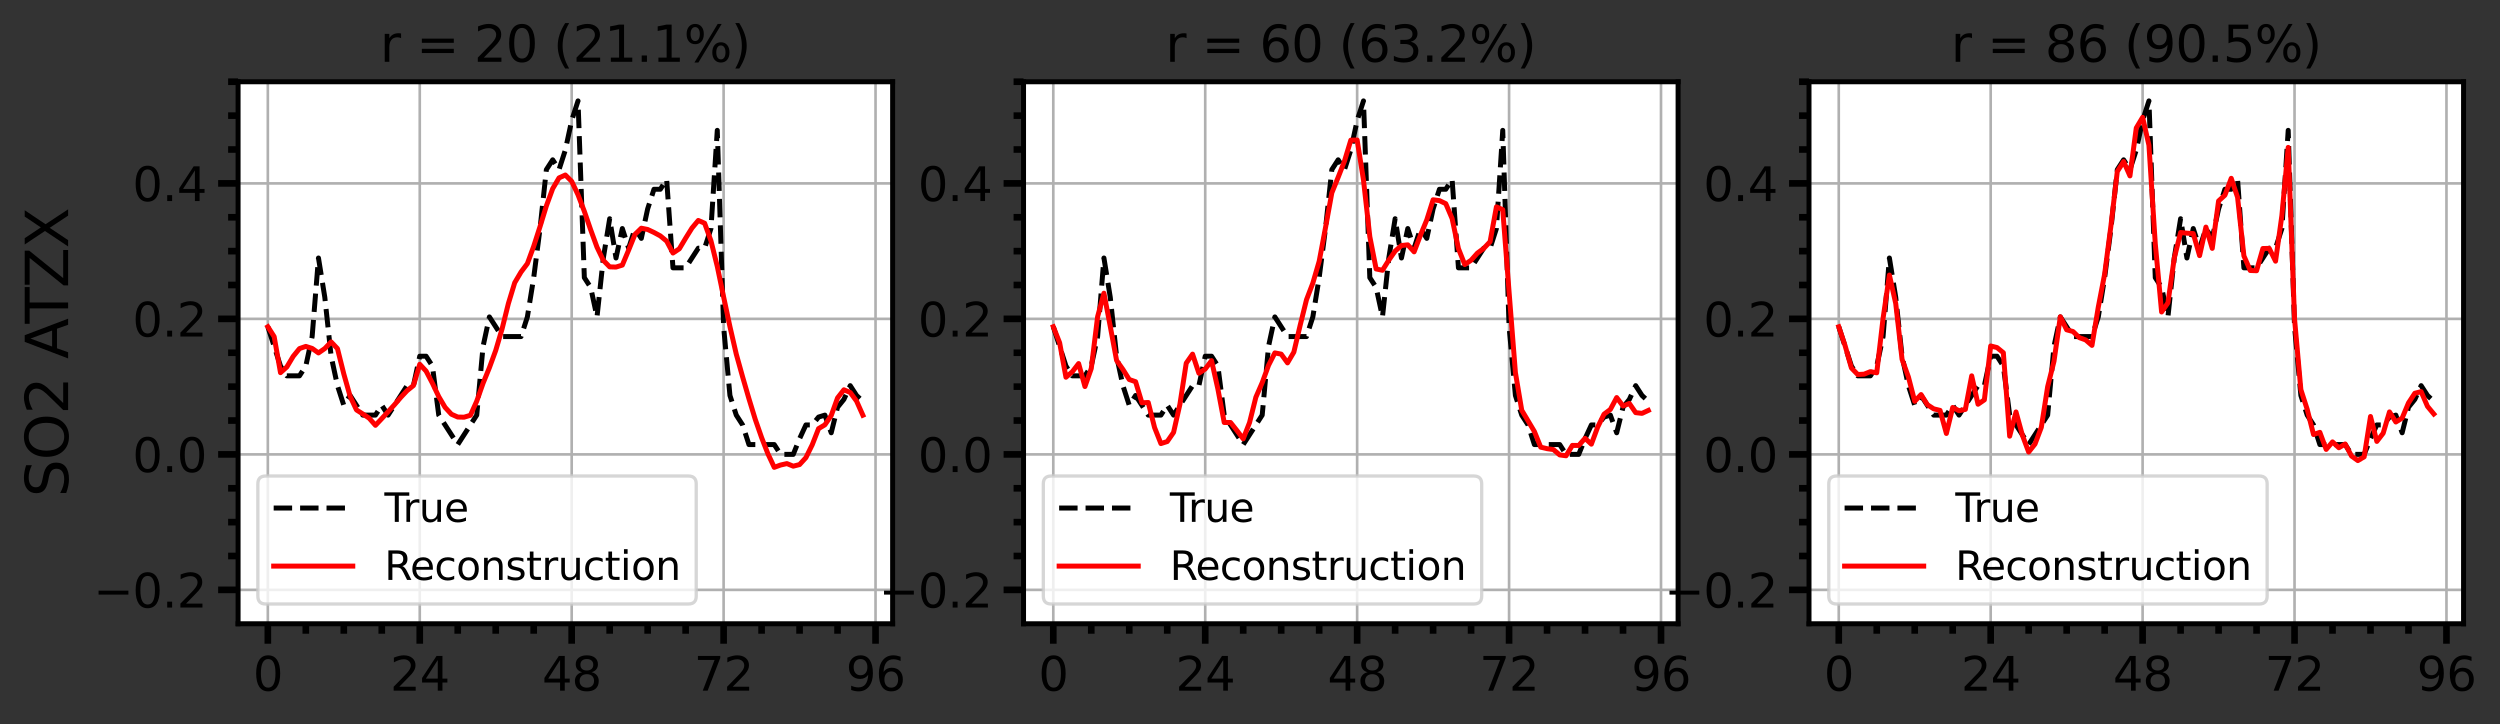 <?xml version="1.0" encoding="utf-8" standalone="no"?>
<!DOCTYPE svg PUBLIC "-//W3C//DTD SVG 1.1//EN"
  "http://www.w3.org/Graphics/SVG/1.1/DTD/svg11.dtd">
<svg xmlns:xlink="http://www.w3.org/1999/xlink" width="752.198pt" height="217.927pt" viewBox="0 0 752.198 217.927" xmlns="http://www.w3.org/2000/svg" version="1.1">
 <rect x="0" y="0" width="752.198" height="217.927" fill="#333333" stroke="none"/>
 <defs>
  <style type="text/css">*{stroke-linejoin: round; stroke-linecap: butt}</style>
 </defs>
 <g id="figure_1">
  <g id="patch_1">
   <path d="M 0 217.927 
L 752.198 217.927 
L 752.198 0 
L 0 0 
z
" style="fill: none"/>
  </g>
  <g id="axes_1">
   <g id="patch_2">
    <path d="M 71.633 187.678 
L 268.574 187.678 
L 268.574 24.598 
L 71.633 24.598 
z
" style="fill: #ffffff"/>
   </g>
   <g id="matplotlib.axis_1">
    <g id="xtick_1">
     <g id="line2d_1">
      <path d="M 80.585 187.678 
L 80.585 24.598 
" clip-path="url(#pda629f4b96)" style="fill: none; stroke: #b0b0b0; stroke-width: 0.8; stroke-linecap: square"/>
     </g>
     <g id="line2d_2">
      <defs>
       <path id="m2df875aa4a" d="M 0 0 
L 0 6 
" style="stroke: #000000; stroke-width: 2"/>
      </defs>
      <g>
       <use xlink:href="#m2df875aa4a" x="80.585" y="187.678" style="stroke: #000000; stroke-width: 2"/>
      </g>
     </g>
     <g id="text_1">
      <!-- 0 -->
      <g transform="translate(76.131 207.815)scale(0.14 -0.14)">
       <defs>
        <path id="DejaVuSans-30" d="M 2034 4250 
Q 1547 4250 1301 3770 
Q 1056 3291 1056 2328 
Q 1056 1369 1301 889 
Q 1547 409 2034 409 
Q 2525 409 2770 889 
Q 3016 1369 3016 2328 
Q 3016 3291 2770 3770 
Q 2525 4250 2034 4250 
z
M 2034 4750 
Q 2819 4750 3233 4129 
Q 3647 3509 3647 2328 
Q 3647 1150 3233 529 
Q 2819 -91 2034 -91 
Q 1250 -91 836 529 
Q 422 1150 422 2328 
Q 422 3509 836 4129 
Q 1250 4750 2034 4750 
z
" transform="scale(0.016)"/>
       </defs>
       <use xlink:href="#DejaVuSans-30"/>
      </g>
     </g>
    </g>
    <g id="xtick_2">
     <g id="line2d_3">
      <path d="M 126.296 187.678 
L 126.296 24.598 
" clip-path="url(#pda629f4b96)" style="fill: none; stroke: #b0b0b0; stroke-width: 0.8; stroke-linecap: square"/>
     </g>
     <g id="line2d_4">
      <g>
       <use xlink:href="#m2df875aa4a" x="126.296" y="187.678" style="stroke: #000000; stroke-width: 2"/>
      </g>
     </g>
     <g id="text_2">
      <!-- 24 -->
      <g transform="translate(117.389 207.815)scale(0.14 -0.14)">
       <defs>
        <path id="DejaVuSans-32" d="M 1228 531 
L 3431 531 
L 3431 0 
L 469 0 
L 469 531 
Q 828 903 1448 1529 
Q 2069 2156 2228 2338 
Q 2531 2678 2651 2914 
Q 2772 3150 2772 3378 
Q 2772 3750 2511 3984 
Q 2250 4219 1831 4219 
Q 1534 4219 1204 4116 
Q 875 4013 500 3803 
L 500 4441 
Q 881 4594 1212 4672 
Q 1544 4750 1819 4750 
Q 2544 4750 2975 4387 
Q 3406 4025 3406 3419 
Q 3406 3131 3298 2873 
Q 3191 2616 2906 2266 
Q 2828 2175 2409 1742 
Q 1991 1309 1228 531 
z
" transform="scale(0.016)"/>
        <path id="DejaVuSans-34" d="M 2419 4116 
L 825 1625 
L 2419 1625 
L 2419 4116 
z
M 2253 4666 
L 3047 4666 
L 3047 1625 
L 3713 1625 
L 3713 1100 
L 3047 1100 
L 3047 0 
L 2419 0 
L 2419 1100 
L 313 1100 
L 313 1709 
L 2253 4666 
z
" transform="scale(0.016)"/>
       </defs>
       <use xlink:href="#DejaVuSans-32"/>
       <use xlink:href="#DejaVuSans-34" x="63.623"/>
      </g>
     </g>
    </g>
    <g id="xtick_3">
     <g id="line2d_5">
      <path d="M 172.008 187.678 
L 172.008 24.598 
" clip-path="url(#pda629f4b96)" style="fill: none; stroke: #b0b0b0; stroke-width: 0.8; stroke-linecap: square"/>
     </g>
     <g id="line2d_6">
      <g>
       <use xlink:href="#m2df875aa4a" x="172.008" y="187.678" style="stroke: #000000; stroke-width: 2"/>
      </g>
     </g>
     <g id="text_3">
      <!-- 48 -->
      <g transform="translate(163.1 207.815)scale(0.14 -0.14)">
       <defs>
        <path id="DejaVuSans-38" d="M 2034 2216 
Q 1584 2216 1326 1975 
Q 1069 1734 1069 1313 
Q 1069 891 1326 650 
Q 1584 409 2034 409 
Q 2484 409 2743 651 
Q 3003 894 3003 1313 
Q 3003 1734 2745 1975 
Q 2488 2216 2034 2216 
z
M 1403 2484 
Q 997 2584 770 2862 
Q 544 3141 544 3541 
Q 544 4100 942 4425 
Q 1341 4750 2034 4750 
Q 2731 4750 3128 4425 
Q 3525 4100 3525 3541 
Q 3525 3141 3298 2862 
Q 3072 2584 2669 2484 
Q 3125 2378 3379 2068 
Q 3634 1759 3634 1313 
Q 3634 634 3220 271 
Q 2806 -91 2034 -91 
Q 1263 -91 848 271 
Q 434 634 434 1313 
Q 434 1759 690 2068 
Q 947 2378 1403 2484 
z
M 1172 3481 
Q 1172 3119 1398 2916 
Q 1625 2713 2034 2713 
Q 2441 2713 2670 2916 
Q 2900 3119 2900 3481 
Q 2900 3844 2670 4047 
Q 2441 4250 2034 4250 
Q 1625 4250 1398 4047 
Q 1172 3844 1172 3481 
z
" transform="scale(0.016)"/>
       </defs>
       <use xlink:href="#DejaVuSans-34"/>
       <use xlink:href="#DejaVuSans-38" x="63.623"/>
      </g>
     </g>
    </g>
    <g id="xtick_4">
     <g id="line2d_7">
      <path d="M 217.72 187.678 
L 217.72 24.598 
" clip-path="url(#pda629f4b96)" style="fill: none; stroke: #b0b0b0; stroke-width: 0.8; stroke-linecap: square"/>
     </g>
     <g id="line2d_8">
      <g>
       <use xlink:href="#m2df875aa4a" x="217.72" y="187.678" style="stroke: #000000; stroke-width: 2"/>
      </g>
     </g>
     <g id="text_4">
      <!-- 72 -->
      <g transform="translate(208.812 207.815)scale(0.14 -0.14)">
       <defs>
        <path id="DejaVuSans-37" d="M 525 4666 
L 3525 4666 
L 3525 4397 
L 1831 0 
L 1172 0 
L 2766 4134 
L 525 4134 
L 525 4666 
z
" transform="scale(0.016)"/>
       </defs>
       <use xlink:href="#DejaVuSans-37"/>
       <use xlink:href="#DejaVuSans-32" x="63.623"/>
      </g>
     </g>
    </g>
    <g id="xtick_5">
     <g id="line2d_9">
      <path d="M 263.431 187.678 
L 263.431 24.598 
" clip-path="url(#pda629f4b96)" style="fill: none; stroke: #b0b0b0; stroke-width: 0.8; stroke-linecap: square"/>
     </g>
     <g id="line2d_10">
      <g>
       <use xlink:href="#m2df875aa4a" x="263.431" y="187.678" style="stroke: #000000; stroke-width: 2"/>
      </g>
     </g>
     <g id="text_5">
      <!-- 96 -->
      <g transform="translate(254.524 207.815)scale(0.14 -0.14)">
       <defs>
        <path id="DejaVuSans-39" d="M 703 97 
L 703 672 
Q 941 559 1184 500 
Q 1428 441 1663 441 
Q 2288 441 2617 861 
Q 2947 1281 2994 2138 
Q 2813 1869 2534 1725 
Q 2256 1581 1919 1581 
Q 1219 1581 811 2004 
Q 403 2428 403 3163 
Q 403 3881 828 4315 
Q 1253 4750 1959 4750 
Q 2769 4750 3195 4129 
Q 3622 3509 3622 2328 
Q 3622 1225 3098 567 
Q 2575 -91 1691 -91 
Q 1453 -91 1209 -44 
Q 966 3 703 97 
z
M 1959 2075 
Q 2384 2075 2632 2365 
Q 2881 2656 2881 3163 
Q 2881 3666 2632 3958 
Q 2384 4250 1959 4250 
Q 1534 4250 1286 3958 
Q 1038 3666 1038 3163 
Q 1038 2656 1286 2365 
Q 1534 2075 1959 2075 
z
" transform="scale(0.016)"/>
        <path id="DejaVuSans-36" d="M 2113 2584 
Q 1688 2584 1439 2293 
Q 1191 2003 1191 1497 
Q 1191 994 1439 701 
Q 1688 409 2113 409 
Q 2538 409 2786 701 
Q 3034 994 3034 1497 
Q 3034 2003 2786 2293 
Q 2538 2584 2113 2584 
z
M 3366 4563 
L 3366 3988 
Q 3128 4100 2886 4159 
Q 2644 4219 2406 4219 
Q 1781 4219 1451 3797 
Q 1122 3375 1075 2522 
Q 1259 2794 1537 2939 
Q 1816 3084 2150 3084 
Q 2853 3084 3261 2657 
Q 3669 2231 3669 1497 
Q 3669 778 3244 343 
Q 2819 -91 2113 -91 
Q 1303 -91 875 529 
Q 447 1150 447 2328 
Q 447 3434 972 4092 
Q 1497 4750 2381 4750 
Q 2619 4750 2861 4703 
Q 3103 4656 3366 4563 
z
" transform="scale(0.016)"/>
       </defs>
       <use xlink:href="#DejaVuSans-39"/>
       <use xlink:href="#DejaVuSans-36" x="63.623"/>
      </g>
     </g>
    </g>
    <g id="xtick_6">
     <g id="line2d_11">
      <defs>
       <path id="m81b66c6a6a" d="M 0 0 
L 0 3 
" style="stroke: #000000; stroke-width: 2"/>
      </defs>
      <g>
       <use xlink:href="#m81b66c6a6a" x="92.012" y="187.678" style="stroke: #000000; stroke-width: 2"/>
      </g>
     </g>
    </g>
    <g id="xtick_7">
     <g id="line2d_12">
      <g>
       <use xlink:href="#m81b66c6a6a" x="103.44" y="187.678" style="stroke: #000000; stroke-width: 2"/>
      </g>
     </g>
    </g>
    <g id="xtick_8">
     <g id="line2d_13">
      <g>
       <use xlink:href="#m81b66c6a6a" x="114.868" y="187.678" style="stroke: #000000; stroke-width: 2"/>
      </g>
     </g>
    </g>
    <g id="xtick_9">
     <g id="line2d_14">
      <g>
       <use xlink:href="#m81b66c6a6a" x="137.724" y="187.678" style="stroke: #000000; stroke-width: 2"/>
      </g>
     </g>
    </g>
    <g id="xtick_10">
     <g id="line2d_15">
      <g>
       <use xlink:href="#m81b66c6a6a" x="149.152" y="187.678" style="stroke: #000000; stroke-width: 2"/>
      </g>
     </g>
    </g>
    <g id="xtick_11">
     <g id="line2d_16">
      <g>
       <use xlink:href="#m81b66c6a6a" x="160.58" y="187.678" style="stroke: #000000; stroke-width: 2"/>
      </g>
     </g>
    </g>
    <g id="xtick_12">
     <g id="line2d_17">
      <g>
       <use xlink:href="#m81b66c6a6a" x="183.436" y="187.678" style="stroke: #000000; stroke-width: 2"/>
      </g>
     </g>
    </g>
    <g id="xtick_13">
     <g id="line2d_18">
      <g>
       <use xlink:href="#m81b66c6a6a" x="194.864" y="187.678" style="stroke: #000000; stroke-width: 2"/>
      </g>
     </g>
    </g>
    <g id="xtick_14">
     <g id="line2d_19">
      <g>
       <use xlink:href="#m81b66c6a6a" x="206.292" y="187.678" style="stroke: #000000; stroke-width: 2"/>
      </g>
     </g>
    </g>
    <g id="xtick_15">
     <g id="line2d_20">
      <g>
       <use xlink:href="#m81b66c6a6a" x="229.148" y="187.678" style="stroke: #000000; stroke-width: 2"/>
      </g>
     </g>
    </g>
    <g id="xtick_16">
     <g id="line2d_21">
      <g>
       <use xlink:href="#m81b66c6a6a" x="240.575" y="187.678" style="stroke: #000000; stroke-width: 2"/>
      </g>
     </g>
    </g>
    <g id="xtick_17">
     <g id="line2d_22">
      <g>
       <use xlink:href="#m81b66c6a6a" x="252.003" y="187.678" style="stroke: #000000; stroke-width: 2"/>
      </g>
     </g>
    </g>
   </g>
   <g id="matplotlib.axis_2">
    <g id="ytick_1">
     <g id="line2d_23">
      <path d="M 71.633 177.485 
L 268.574 177.485 
" clip-path="url(#pda629f4b96)" style="fill: none; stroke: #b0b0b0; stroke-width: 0.8; stroke-linecap: square"/>
     </g>
     <g id="line2d_24">
      <defs>
       <path id="mf14ab62405" d="M 0 0 
L -6 0 
" style="stroke: #000000; stroke-width: 2"/>
      </defs>
      <g>
       <use xlink:href="#mf14ab62405" x="71.633" y="177.485" style="stroke: #000000; stroke-width: 2"/>
      </g>
     </g>
     <g id="text_6">
      <!-- −0.2 -->
      <g transform="translate(28.137 182.804)scale(0.14 -0.14)">
       <defs>
        <path id="DejaVuSans-2212" d="M 678 2272 
L 4684 2272 
L 4684 1741 
L 678 1741 
L 678 2272 
z
" transform="scale(0.016)"/>
        <path id="DejaVuSans-2e" d="M 684 794 
L 1344 794 
L 1344 0 
L 684 0 
L 684 794 
z
" transform="scale(0.016)"/>
       </defs>
       <use xlink:href="#DejaVuSans-2212"/>
       <use xlink:href="#DejaVuSans-30" x="83.789"/>
       <use xlink:href="#DejaVuSans-2e" x="147.412"/>
       <use xlink:href="#DejaVuSans-32" x="179.199"/>
      </g>
     </g>
    </g>
    <g id="ytick_2">
     <g id="line2d_25">
      <path d="M 71.633 136.715 
L 268.574 136.715 
" clip-path="url(#pda629f4b96)" style="fill: none; stroke: #b0b0b0; stroke-width: 0.8; stroke-linecap: square"/>
     </g>
     <g id="line2d_26">
      <g>
       <use xlink:href="#mf14ab62405" x="71.633" y="136.715" style="stroke: #000000; stroke-width: 2"/>
      </g>
     </g>
     <g id="text_7">
      <!-- 0.0 -->
      <g transform="translate(39.868 142.034)scale(0.14 -0.14)">
       <use xlink:href="#DejaVuSans-30"/>
       <use xlink:href="#DejaVuSans-2e" x="63.623"/>
       <use xlink:href="#DejaVuSans-30" x="95.41"/>
      </g>
     </g>
    </g>
    <g id="ytick_3">
     <g id="line2d_27">
      <path d="M 71.633 95.945 
L 268.574 95.945 
" clip-path="url(#pda629f4b96)" style="fill: none; stroke: #b0b0b0; stroke-width: 0.8; stroke-linecap: square"/>
     </g>
     <g id="line2d_28">
      <g>
       <use xlink:href="#mf14ab62405" x="71.633" y="95.945" style="stroke: #000000; stroke-width: 2"/>
      </g>
     </g>
     <g id="text_8">
      <!-- 0.2 -->
      <g transform="translate(39.868 101.264)scale(0.14 -0.14)">
       <use xlink:href="#DejaVuSans-30"/>
       <use xlink:href="#DejaVuSans-2e" x="63.623"/>
       <use xlink:href="#DejaVuSans-32" x="95.41"/>
      </g>
     </g>
    </g>
    <g id="ytick_4">
     <g id="line2d_29">
      <path d="M 71.633 55.175 
L 268.574 55.175 
" clip-path="url(#pda629f4b96)" style="fill: none; stroke: #b0b0b0; stroke-width: 0.8; stroke-linecap: square"/>
     </g>
     <g id="line2d_30">
      <g>
       <use xlink:href="#mf14ab62405" x="71.633" y="55.175" style="stroke: #000000; stroke-width: 2"/>
      </g>
     </g>
     <g id="text_9">
      <!-- 0.4 -->
      <g transform="translate(39.868 60.494)scale(0.14 -0.14)">
       <use xlink:href="#DejaVuSans-30"/>
       <use xlink:href="#DejaVuSans-2e" x="63.623"/>
       <use xlink:href="#DejaVuSans-34" x="95.41"/>
      </g>
     </g>
    </g>
    <g id="ytick_5">
     <g id="line2d_31">
      <defs>
       <path id="m6d91823ad3" d="M 0 0 
L -3 0 
" style="stroke: #000000; stroke-width: 2"/>
      </defs>
      <g>
       <use xlink:href="#m6d91823ad3" x="71.633" y="167.293" style="stroke: #000000; stroke-width: 2"/>
      </g>
     </g>
    </g>
    <g id="ytick_6">
     <g id="line2d_32">
      <g>
       <use xlink:href="#m6d91823ad3" x="71.633" y="157.1" style="stroke: #000000; stroke-width: 2"/>
      </g>
     </g>
    </g>
    <g id="ytick_7">
     <g id="line2d_33">
      <g>
       <use xlink:href="#m6d91823ad3" x="71.633" y="146.908" style="stroke: #000000; stroke-width: 2"/>
      </g>
     </g>
    </g>
    <g id="ytick_8">
     <g id="line2d_34">
      <g>
       <use xlink:href="#m6d91823ad3" x="71.633" y="126.523" style="stroke: #000000; stroke-width: 2"/>
      </g>
     </g>
    </g>
    <g id="ytick_9">
     <g id="line2d_35">
      <g>
       <use xlink:href="#m6d91823ad3" x="71.633" y="116.33" style="stroke: #000000; stroke-width: 2"/>
      </g>
     </g>
    </g>
    <g id="ytick_10">
     <g id="line2d_36">
      <g>
       <use xlink:href="#m6d91823ad3" x="71.633" y="106.138" style="stroke: #000000; stroke-width: 2"/>
      </g>
     </g>
    </g>
    <g id="ytick_11">
     <g id="line2d_37">
      <g>
       <use xlink:href="#m6d91823ad3" x="71.633" y="85.753" style="stroke: #000000; stroke-width: 2"/>
      </g>
     </g>
    </g>
    <g id="ytick_12">
     <g id="line2d_38">
      <g>
       <use xlink:href="#m6d91823ad3" x="71.633" y="75.56" style="stroke: #000000; stroke-width: 2"/>
      </g>
     </g>
    </g>
    <g id="ytick_13">
     <g id="line2d_39">
      <g>
       <use xlink:href="#m6d91823ad3" x="71.633" y="65.368" style="stroke: #000000; stroke-width: 2"/>
      </g>
     </g>
    </g>
    <g id="ytick_14">
     <g id="line2d_40">
      <g>
       <use xlink:href="#m6d91823ad3" x="71.633" y="44.983" style="stroke: #000000; stroke-width: 2"/>
      </g>
     </g>
    </g>
    <g id="ytick_15">
     <g id="line2d_41">
      <g>
       <use xlink:href="#m6d91823ad3" x="71.633" y="34.79" style="stroke: #000000; stroke-width: 2"/>
      </g>
     </g>
    </g>
    <g id="ytick_16">
     <g id="line2d_42">
      <g>
       <use xlink:href="#m6d91823ad3" x="71.633" y="24.598" style="stroke: #000000; stroke-width: 2"/>
      </g>
     </g>
    </g>
    <g id="text_10">
     <!-- SO2 ATZX -->
     <g transform="translate(20.497 149.568)rotate(-90)scale(0.175 -0.175)">
      <defs>
       <path id="DejaVuSans-53" d="M 3425 4513 
L 3425 3897 
Q 3066 4069 2747 4153 
Q 2428 4238 2131 4238 
Q 1616 4238 1336 4038 
Q 1056 3838 1056 3469 
Q 1056 3159 1242 3001 
Q 1428 2844 1947 2747 
L 2328 2669 
Q 3034 2534 3370 2195 
Q 3706 1856 3706 1288 
Q 3706 609 3251 259 
Q 2797 -91 1919 -91 
Q 1588 -91 1214 -16 
Q 841 59 441 206 
L 441 856 
Q 825 641 1194 531 
Q 1563 422 1919 422 
Q 2459 422 2753 634 
Q 3047 847 3047 1241 
Q 3047 1584 2836 1778 
Q 2625 1972 2144 2069 
L 1759 2144 
Q 1053 2284 737 2584 
Q 422 2884 422 3419 
Q 422 4038 858 4394 
Q 1294 4750 2059 4750 
Q 2388 4750 2728 4690 
Q 3069 4631 3425 4513 
z
" transform="scale(0.016)"/>
       <path id="DejaVuSans-4f" d="M 2522 4238 
Q 1834 4238 1429 3725 
Q 1025 3213 1025 2328 
Q 1025 1447 1429 934 
Q 1834 422 2522 422 
Q 3209 422 3611 934 
Q 4013 1447 4013 2328 
Q 4013 3213 3611 3725 
Q 3209 4238 2522 4238 
z
M 2522 4750 
Q 3503 4750 4090 4092 
Q 4678 3434 4678 2328 
Q 4678 1225 4090 567 
Q 3503 -91 2522 -91 
Q 1538 -91 948 565 
Q 359 1222 359 2328 
Q 359 3434 948 4092 
Q 1538 4750 2522 4750 
z
" transform="scale(0.016)"/>
       <path id="DejaVuSans-20" transform="scale(0.016)"/>
       <path id="DejaVuSans-41" d="M 2188 4044 
L 1331 1722 
L 3047 1722 
L 2188 4044 
z
M 1831 4666 
L 2547 4666 
L 4325 0 
L 3669 0 
L 3244 1197 
L 1141 1197 
L 716 0 
L 50 0 
L 1831 4666 
z
" transform="scale(0.016)"/>
       <path id="DejaVuSans-54" d="M -19 4666 
L 3928 4666 
L 3928 4134 
L 2272 4134 
L 2272 0 
L 1638 0 
L 1638 4134 
L -19 4134 
L -19 4666 
z
" transform="scale(0.016)"/>
       <path id="DejaVuSans-5a" d="M 359 4666 
L 4025 4666 
L 4025 4184 
L 1075 531 
L 4097 531 
L 4097 0 
L 288 0 
L 288 481 
L 3238 4134 
L 359 4134 
L 359 4666 
z
" transform="scale(0.016)"/>
       <path id="DejaVuSans-58" d="M 403 4666 
L 1081 4666 
L 2241 2931 
L 3406 4666 
L 4084 4666 
L 2584 2425 
L 4184 0 
L 3506 0 
L 2194 1984 
L 872 0 
L 191 0 
L 1856 2491 
L 403 4666 
z
" transform="scale(0.016)"/>
      </defs>
      <use xlink:href="#DejaVuSans-53"/>
      <use xlink:href="#DejaVuSans-4f" x="63.477"/>
      <use xlink:href="#DejaVuSans-32" x="142.188"/>
      <use xlink:href="#DejaVuSans-20" x="205.811"/>
      <use xlink:href="#DejaVuSans-41" x="237.598"/>
      <use xlink:href="#DejaVuSans-54" x="298.256"/>
      <use xlink:href="#DejaVuSans-5a" x="359.34"/>
      <use xlink:href="#DejaVuSans-58" x="427.846"/>
     </g>
    </g>
   </g>
   <g id="line2d_43">
    <path d="M 80.585 98.309 
L 82.489 104.217 
L 84.394 110.126 
L 86.298 113.08 
L 88.203 113.08 
L 90.108 113.08 
L 92.012 110.126 
L 93.917 101.263 
L 95.822 77.628 
L 97.726 89.446 
L 99.631 107.172 
L 101.536 116.035 
L 103.44 121.943 
L 105.345 118.989 
L 107.25 121.943 
L 109.154 124.898 
L 111.059 124.898 
L 112.964 124.898 
L 114.868 121.943 
L 116.773 124.898 
L 118.678 121.943 
L 120.582 118.989 
L 122.487 116.035 
L 124.392 116.035 
L 126.296 107.172 
L 128.201 107.172 
L 130.106 110.126 
L 132.01 124.898 
L 133.915 127.852 
L 135.819 130.806 
L 137.724 133.761 
L 139.629 130.806 
L 141.533 127.852 
L 143.438 124.898 
L 145.343 104.217 
L 147.247 95.354 
L 149.152 98.309 
L 151.057 101.263 
L 152.961 101.263 
L 154.866 101.263 
L 156.771 101.263 
L 158.675 95.354 
L 160.58 83.537 
L 162.485 68.765 
L 164.389 51.039 
L 166.294 48.085 
L 168.199 51.039 
L 170.103 45.13 
L 172.008 36.267 
L 173.913 30.359 
L 175.817 83.537 
L 177.722 86.491 
L 179.627 95.354 
L 181.531 77.628 
L 183.436 65.811 
L 185.34 77.628 
L 187.245 68.765 
L 189.15 74.674 
L 191.054 68.765 
L 192.959 71.72 
L 194.864 62.856 
L 196.768 56.948 
L 198.673 56.948 
L 200.578 53.993 
L 202.482 80.583 
L 204.387 80.583 
L 206.292 80.583 
L 208.196 77.628 
L 210.101 74.674 
L 212.006 74.674 
L 213.91 68.765 
L 215.815 39.222 
L 217.72 98.309 
L 219.624 118.989 
L 221.529 124.898 
L 223.434 127.852 
L 225.338 133.761 
L 227.243 133.761 
L 229.148 133.761 
L 231.052 133.761 
L 232.957 133.761 
L 234.861 136.715 
L 236.766 136.715 
L 238.671 136.715 
L 240.575 131.988 
L 242.48 127.852 
L 244.385 127.852 
L 246.289 125.489 
L 248.194 124.898 
L 250.099 130.216 
L 252.003 122.534 
L 253.908 120.171 
L 255.813 116.035 
L 257.717 118.989 
L 259.622 120.762 
" clip-path="url(#pda629f4b96)" style="fill: none; stroke-dasharray: 5.55,2.4; stroke-dashoffset: 0; stroke: #000000; stroke-width: 1.5"/>
   </g>
   <g id="line2d_44">
    <path d="M 80.585 98.309 
L 82.489 101.288 
L 84.394 112.125 
L 86.298 110.42 
L 88.203 107.231 
L 90.108 104.88 
L 92.012 104.224 
L 93.917 104.834 
L 95.822 106.189 
L 97.726 104.863 
L 99.631 102.88 
L 101.536 104.891 
L 103.44 112.502 
L 105.345 119.245 
L 107.25 123.333 
L 109.154 124.546 
L 111.059 125.806 
L 112.964 127.965 
L 114.868 125.949 
L 116.773 123.873 
L 118.678 121.784 
L 120.582 119.557 
L 122.487 117.535 
L 124.392 116.001 
L 126.296 109.612 
L 128.201 111.652 
L 130.106 115.3 
L 132.01 119.332 
L 133.915 122.564 
L 135.819 124.63 
L 137.724 125.477 
L 139.629 125.524 
L 141.533 124.953 
L 143.438 120.707 
L 145.343 115.31 
L 147.247 110.642 
L 149.152 105.438 
L 151.057 98.98 
L 152.961 91.322 
L 154.866 85.062 
L 156.771 81.838 
L 158.675 79.31 
L 160.58 74.095 
L 162.485 68.173 
L 164.389 61.956 
L 166.294 56.755 
L 168.199 53.524 
L 170.103 52.658 
L 172.008 54.561 
L 173.913 58.614 
L 175.817 63.596 
L 177.722 69.152 
L 179.627 74.38 
L 181.531 78.341 
L 183.436 80.294 
L 185.34 80.355 
L 187.245 79.766 
L 189.15 75.229 
L 191.054 70.526 
L 192.959 68.664 
L 194.864 69.044 
L 196.768 69.942 
L 198.673 70.975 
L 200.578 72.545 
L 202.482 76.128 
L 204.387 74.865 
L 206.292 71.675 
L 208.196 68.616 
L 210.101 66.33 
L 212.006 67.16 
L 213.91 72.448 
L 215.815 80.162 
L 217.72 89.33 
L 219.624 98.293 
L 221.529 106.548 
L 223.434 113.391 
L 225.338 119.962 
L 227.243 126.179 
L 229.148 131.654 
L 231.052 136.547 
L 232.957 140.612 
L 234.861 139.915 
L 236.766 139.484 
L 238.671 140.261 
L 240.575 139.779 
L 242.48 137.692 
L 244.385 133.822 
L 246.289 128.964 
L 248.194 127.821 
L 250.099 125.021 
L 252.003 119.719 
L 253.908 117.281 
L 255.813 118.082 
L 257.717 120.671 
L 259.622 124.935 
" clip-path="url(#pda629f4b96)" style="fill: none; stroke: #ff0000; stroke-width: 1.5; stroke-linecap: square"/>
   </g>
   <g id="patch_3">
    <path d="M 71.633 187.678 
L 71.633 24.598 
" style="fill: none; stroke: #000000; stroke-width: 1.5; stroke-linejoin: miter; stroke-linecap: square"/>
   </g>
   <g id="patch_4">
    <path d="M 268.574 187.678 
L 268.574 24.598 
" style="fill: none; stroke: #000000; stroke-width: 1.5; stroke-linejoin: miter; stroke-linecap: square"/>
   </g>
   <g id="patch_5">
    <path d="M 71.633 187.678 
L 268.574 187.678 
" style="fill: none; stroke: #000000; stroke-width: 1.5; stroke-linejoin: miter; stroke-linecap: square"/>
   </g>
   <g id="patch_6">
    <path d="M 71.633 24.598 
L 268.574 24.598 
" style="fill: none; stroke: #000000; stroke-width: 1.5; stroke-linejoin: miter; stroke-linecap: square"/>
   </g>
   <g id="text_11">
    <!-- r = 20 (21.1%) -->
    <g transform="translate(114.363 18.598)scale(0.15 -0.15)">
     <defs>
      <path id="DejaVuSans-72" d="M 2631 2963 
Q 2534 3019 2420 3045 
Q 2306 3072 2169 3072 
Q 1681 3072 1420 2755 
Q 1159 2438 1159 1844 
L 1159 0 
L 581 0 
L 581 3500 
L 1159 3500 
L 1159 2956 
Q 1341 3275 1631 3429 
Q 1922 3584 2338 3584 
Q 2397 3584 2469 3576 
Q 2541 3569 2628 3553 
L 2631 2963 
z
" transform="scale(0.016)"/>
      <path id="DejaVuSans-3d" d="M 678 2906 
L 4684 2906 
L 4684 2381 
L 678 2381 
L 678 2906 
z
M 678 1631 
L 4684 1631 
L 4684 1100 
L 678 1100 
L 678 1631 
z
" transform="scale(0.016)"/>
      <path id="DejaVuSans-28" d="M 1984 4856 
Q 1566 4138 1362 3434 
Q 1159 2731 1159 2009 
Q 1159 1288 1364 580 
Q 1569 -128 1984 -844 
L 1484 -844 
Q 1016 -109 783 600 
Q 550 1309 550 2009 
Q 550 2706 781 3412 
Q 1013 4119 1484 4856 
L 1984 4856 
z
" transform="scale(0.016)"/>
      <path id="DejaVuSans-31" d="M 794 531 
L 1825 531 
L 1825 4091 
L 703 3866 
L 703 4441 
L 1819 4666 
L 2450 4666 
L 2450 531 
L 3481 531 
L 3481 0 
L 794 0 
L 794 531 
z
" transform="scale(0.016)"/>
      <path id="DejaVuSans-25" d="M 4653 2053 
Q 4381 2053 4226 1822 
Q 4072 1591 4072 1178 
Q 4072 772 4226 539 
Q 4381 306 4653 306 
Q 4919 306 5073 539 
Q 5228 772 5228 1178 
Q 5228 1588 5073 1820 
Q 4919 2053 4653 2053 
z
M 4653 2450 
Q 5147 2450 5437 2106 
Q 5728 1763 5728 1178 
Q 5728 594 5436 251 
Q 5144 -91 4653 -91 
Q 4153 -91 3862 251 
Q 3572 594 3572 1178 
Q 3572 1766 3864 2108 
Q 4156 2450 4653 2450 
z
M 1428 4353 
Q 1159 4353 1004 4120 
Q 850 3888 850 3481 
Q 850 3069 1003 2837 
Q 1156 2606 1428 2606 
Q 1700 2606 1854 2837 
Q 2009 3069 2009 3481 
Q 2009 3884 1853 4118 
Q 1697 4353 1428 4353 
z
M 4250 4750 
L 4750 4750 
L 1831 -91 
L 1331 -91 
L 4250 4750 
z
M 1428 4750 
Q 1922 4750 2215 4408 
Q 2509 4066 2509 3481 
Q 2509 2891 2217 2550 
Q 1925 2209 1428 2209 
Q 931 2209 642 2551 
Q 353 2894 353 3481 
Q 353 4063 643 4406 
Q 934 4750 1428 4750 
z
" transform="scale(0.016)"/>
      <path id="DejaVuSans-29" d="M 513 4856 
L 1013 4856 
Q 1481 4119 1714 3412 
Q 1947 2706 1947 2009 
Q 1947 1309 1714 600 
Q 1481 -109 1013 -844 
L 513 -844 
Q 928 -128 1133 580 
Q 1338 1288 1338 2009 
Q 1338 2731 1133 3434 
Q 928 4138 513 4856 
z
" transform="scale(0.016)"/>
     </defs>
     <use xlink:href="#DejaVuSans-72"/>
     <use xlink:href="#DejaVuSans-20" x="41.113"/>
     <use xlink:href="#DejaVuSans-3d" x="72.9"/>
     <use xlink:href="#DejaVuSans-20" x="156.689"/>
     <use xlink:href="#DejaVuSans-32" x="188.477"/>
     <use xlink:href="#DejaVuSans-30" x="252.1"/>
     <use xlink:href="#DejaVuSans-20" x="315.723"/>
     <use xlink:href="#DejaVuSans-28" x="347.51"/>
     <use xlink:href="#DejaVuSans-32" x="386.523"/>
     <use xlink:href="#DejaVuSans-31" x="450.146"/>
     <use xlink:href="#DejaVuSans-2e" x="513.77"/>
     <use xlink:href="#DejaVuSans-31" x="545.557"/>
     <use xlink:href="#DejaVuSans-25" x="609.18"/>
     <use xlink:href="#DejaVuSans-29" x="704.199"/>
    </g>
   </g>
   <g id="legend_1">
    <g id="patch_7">
     <path d="M 79.963 181.728 
L 207.099 181.728 
Q 209.479 181.728 209.479 179.348 
L 209.479 145.604 
Q 209.479 143.224 207.099 143.224 
L 79.963 143.224 
Q 77.583 143.224 77.583 145.604 
L 77.583 179.348 
Q 77.583 181.728 79.963 181.728 
z
" style="fill: #ffffff; opacity: 0.8; stroke: #cccccc; stroke-linejoin: miter"/>
    </g>
    <g id="line2d_45">
     <path d="M 82.343 152.861 
L 106.143 152.861 
" style="fill: none; stroke-dasharray: 5.55,2.4; stroke-dashoffset: 0; stroke: #000000; stroke-width: 1.5"/>
    </g>
    <g id="line2d_46"/>
    <g id="text_12">
     <!-- True -->
     <g transform="translate(115.663 157.026)scale(0.119 -0.119)">
      <defs>
       <path id="DejaVuSans-75" d="M 544 1381 
L 544 3500 
L 1119 3500 
L 1119 1403 
Q 1119 906 1312 657 
Q 1506 409 1894 409 
Q 2359 409 2629 706 
Q 2900 1003 2900 1516 
L 2900 3500 
L 3475 3500 
L 3475 0 
L 2900 0 
L 2900 538 
Q 2691 219 2414 64 
Q 2138 -91 1772 -91 
Q 1169 -91 856 284 
Q 544 659 544 1381 
z
M 1991 3584 
L 1991 3584 
z
" transform="scale(0.016)"/>
       <path id="DejaVuSans-65" d="M 3597 1894 
L 3597 1613 
L 953 1613 
Q 991 1019 1311 708 
Q 1631 397 2203 397 
Q 2534 397 2845 478 
Q 3156 559 3463 722 
L 3463 178 
Q 3153 47 2828 -22 
Q 2503 -91 2169 -91 
Q 1331 -91 842 396 
Q 353 884 353 1716 
Q 353 2575 817 3079 
Q 1281 3584 2069 3584 
Q 2775 3584 3186 3129 
Q 3597 2675 3597 1894 
z
M 3022 2063 
Q 3016 2534 2758 2815 
Q 2500 3097 2075 3097 
Q 1594 3097 1305 2825 
Q 1016 2553 972 2059 
L 3022 2063 
z
" transform="scale(0.016)"/>
      </defs>
      <use xlink:href="#DejaVuSans-54"/>
      <use xlink:href="#DejaVuSans-72" x="46.334"/>
      <use xlink:href="#DejaVuSans-75" x="87.447"/>
      <use xlink:href="#DejaVuSans-65" x="150.826"/>
     </g>
    </g>
    <g id="line2d_47">
     <path d="M 82.343 170.328 
L 106.143 170.328 
" style="fill: none; stroke: #ff0000; stroke-width: 1.5; stroke-linecap: square"/>
    </g>
    <g id="line2d_48"/>
    <g id="text_13">
     <!-- Reconstruction -->
     <g transform="translate(115.663 174.493)scale(0.119 -0.119)">
      <defs>
       <path id="DejaVuSans-52" d="M 2841 2188 
Q 3044 2119 3236 1894 
Q 3428 1669 3622 1275 
L 4263 0 
L 3584 0 
L 2988 1197 
Q 2756 1666 2539 1819 
Q 2322 1972 1947 1972 
L 1259 1972 
L 1259 0 
L 628 0 
L 628 4666 
L 2053 4666 
Q 2853 4666 3247 4331 
Q 3641 3997 3641 3322 
Q 3641 2881 3436 2590 
Q 3231 2300 2841 2188 
z
M 1259 4147 
L 1259 2491 
L 2053 2491 
Q 2509 2491 2742 2702 
Q 2975 2913 2975 3322 
Q 2975 3731 2742 3939 
Q 2509 4147 2053 4147 
L 1259 4147 
z
" transform="scale(0.016)"/>
       <path id="DejaVuSans-63" d="M 3122 3366 
L 3122 2828 
Q 2878 2963 2633 3030 
Q 2388 3097 2138 3097 
Q 1578 3097 1268 2742 
Q 959 2388 959 1747 
Q 959 1106 1268 751 
Q 1578 397 2138 397 
Q 2388 397 2633 464 
Q 2878 531 3122 666 
L 3122 134 
Q 2881 22 2623 -34 
Q 2366 -91 2075 -91 
Q 1284 -91 818 406 
Q 353 903 353 1747 
Q 353 2603 823 3093 
Q 1294 3584 2113 3584 
Q 2378 3584 2631 3529 
Q 2884 3475 3122 3366 
z
" transform="scale(0.016)"/>
       <path id="DejaVuSans-6f" d="M 1959 3097 
Q 1497 3097 1228 2736 
Q 959 2375 959 1747 
Q 959 1119 1226 758 
Q 1494 397 1959 397 
Q 2419 397 2687 759 
Q 2956 1122 2956 1747 
Q 2956 2369 2687 2733 
Q 2419 3097 1959 3097 
z
M 1959 3584 
Q 2709 3584 3137 3096 
Q 3566 2609 3566 1747 
Q 3566 888 3137 398 
Q 2709 -91 1959 -91 
Q 1206 -91 779 398 
Q 353 888 353 1747 
Q 353 2609 779 3096 
Q 1206 3584 1959 3584 
z
" transform="scale(0.016)"/>
       <path id="DejaVuSans-6e" d="M 3513 2113 
L 3513 0 
L 2938 0 
L 2938 2094 
Q 2938 2591 2744 2837 
Q 2550 3084 2163 3084 
Q 1697 3084 1428 2787 
Q 1159 2491 1159 1978 
L 1159 0 
L 581 0 
L 581 3500 
L 1159 3500 
L 1159 2956 
Q 1366 3272 1645 3428 
Q 1925 3584 2291 3584 
Q 2894 3584 3203 3211 
Q 3513 2838 3513 2113 
z
" transform="scale(0.016)"/>
       <path id="DejaVuSans-73" d="M 2834 3397 
L 2834 2853 
Q 2591 2978 2328 3040 
Q 2066 3103 1784 3103 
Q 1356 3103 1142 2972 
Q 928 2841 928 2578 
Q 928 2378 1081 2264 
Q 1234 2150 1697 2047 
L 1894 2003 
Q 2506 1872 2764 1633 
Q 3022 1394 3022 966 
Q 3022 478 2636 193 
Q 2250 -91 1575 -91 
Q 1294 -91 989 -36 
Q 684 19 347 128 
L 347 722 
Q 666 556 975 473 
Q 1284 391 1588 391 
Q 1994 391 2212 530 
Q 2431 669 2431 922 
Q 2431 1156 2273 1281 
Q 2116 1406 1581 1522 
L 1381 1569 
Q 847 1681 609 1914 
Q 372 2147 372 2553 
Q 372 3047 722 3315 
Q 1072 3584 1716 3584 
Q 2034 3584 2315 3537 
Q 2597 3491 2834 3397 
z
" transform="scale(0.016)"/>
       <path id="DejaVuSans-74" d="M 1172 4494 
L 1172 3500 
L 2356 3500 
L 2356 3053 
L 1172 3053 
L 1172 1153 
Q 1172 725 1289 603 
Q 1406 481 1766 481 
L 2356 481 
L 2356 0 
L 1766 0 
Q 1100 0 847 248 
Q 594 497 594 1153 
L 594 3053 
L 172 3053 
L 172 3500 
L 594 3500 
L 594 4494 
L 1172 4494 
z
" transform="scale(0.016)"/>
       <path id="DejaVuSans-69" d="M 603 3500 
L 1178 3500 
L 1178 0 
L 603 0 
L 603 3500 
z
M 603 4863 
L 1178 4863 
L 1178 4134 
L 603 4134 
L 603 4863 
z
" transform="scale(0.016)"/>
      </defs>
      <use xlink:href="#DejaVuSans-52"/>
      <use xlink:href="#DejaVuSans-65" x="64.982"/>
      <use xlink:href="#DejaVuSans-63" x="126.506"/>
      <use xlink:href="#DejaVuSans-6f" x="181.486"/>
      <use xlink:href="#DejaVuSans-6e" x="242.668"/>
      <use xlink:href="#DejaVuSans-73" x="306.047"/>
      <use xlink:href="#DejaVuSans-74" x="358.146"/>
      <use xlink:href="#DejaVuSans-72" x="397.355"/>
      <use xlink:href="#DejaVuSans-75" x="438.469"/>
      <use xlink:href="#DejaVuSans-63" x="501.848"/>
      <use xlink:href="#DejaVuSans-74" x="556.828"/>
      <use xlink:href="#DejaVuSans-69" x="596.037"/>
      <use xlink:href="#DejaVuSans-6f" x="623.82"/>
      <use xlink:href="#DejaVuSans-6e" x="685.002"/>
     </g>
    </g>
   </g>
  </g>
  <g id="axes_2">
   <g id="patch_8">
    <path d="M 307.962 187.678 
L 504.903 187.678 
L 504.903 24.598 
L 307.962 24.598 
z
" style="fill: #ffffff"/>
   </g>
   <g id="matplotlib.axis_3">
    <g id="xtick_18">
     <g id="line2d_49">
      <path d="M 316.914 187.678 
L 316.914 24.598 
" clip-path="url(#p7c4a5a899a)" style="fill: none; stroke: #b0b0b0; stroke-width: 0.8; stroke-linecap: square"/>
     </g>
     <g id="line2d_50">
      <g>
       <use xlink:href="#m2df875aa4a" x="316.914" y="187.678" style="stroke: #000000; stroke-width: 2"/>
      </g>
     </g>
     <g id="text_14">
      <!-- 0 -->
      <g transform="translate(312.46 207.815)scale(0.14 -0.14)">
       <use xlink:href="#DejaVuSans-30"/>
      </g>
     </g>
    </g>
    <g id="xtick_19">
     <g id="line2d_51">
      <path d="M 362.626 187.678 
L 362.626 24.598 
" clip-path="url(#p7c4a5a899a)" style="fill: none; stroke: #b0b0b0; stroke-width: 0.8; stroke-linecap: square"/>
     </g>
     <g id="line2d_52">
      <g>
       <use xlink:href="#m2df875aa4a" x="362.626" y="187.678" style="stroke: #000000; stroke-width: 2"/>
      </g>
     </g>
     <g id="text_15">
      <!-- 24 -->
      <g transform="translate(353.718 207.815)scale(0.14 -0.14)">
       <use xlink:href="#DejaVuSans-32"/>
       <use xlink:href="#DejaVuSans-34" x="63.623"/>
      </g>
     </g>
    </g>
    <g id="xtick_20">
     <g id="line2d_53">
      <path d="M 408.337 187.678 
L 408.337 24.598 
" clip-path="url(#p7c4a5a899a)" style="fill: none; stroke: #b0b0b0; stroke-width: 0.8; stroke-linecap: square"/>
     </g>
     <g id="line2d_54">
      <g>
       <use xlink:href="#m2df875aa4a" x="408.337" y="187.678" style="stroke: #000000; stroke-width: 2"/>
      </g>
     </g>
     <g id="text_16">
      <!-- 48 -->
      <g transform="translate(399.43 207.815)scale(0.14 -0.14)">
       <use xlink:href="#DejaVuSans-34"/>
       <use xlink:href="#DejaVuSans-38" x="63.623"/>
      </g>
     </g>
    </g>
    <g id="xtick_21">
     <g id="line2d_55">
      <path d="M 454.049 187.678 
L 454.049 24.598 
" clip-path="url(#p7c4a5a899a)" style="fill: none; stroke: #b0b0b0; stroke-width: 0.8; stroke-linecap: square"/>
     </g>
     <g id="line2d_56">
      <g>
       <use xlink:href="#m2df875aa4a" x="454.049" y="187.678" style="stroke: #000000; stroke-width: 2"/>
      </g>
     </g>
     <g id="text_17">
      <!-- 72 -->
      <g transform="translate(445.141 207.815)scale(0.14 -0.14)">
       <use xlink:href="#DejaVuSans-37"/>
       <use xlink:href="#DejaVuSans-32" x="63.623"/>
      </g>
     </g>
    </g>
    <g id="xtick_22">
     <g id="line2d_57">
      <path d="M 499.761 187.678 
L 499.761 24.598 
" clip-path="url(#p7c4a5a899a)" style="fill: none; stroke: #b0b0b0; stroke-width: 0.8; stroke-linecap: square"/>
     </g>
     <g id="line2d_58">
      <g>
       <use xlink:href="#m2df875aa4a" x="499.761" y="187.678" style="stroke: #000000; stroke-width: 2"/>
      </g>
     </g>
     <g id="text_18">
      <!-- 96 -->
      <g transform="translate(490.853 207.815)scale(0.14 -0.14)">
       <use xlink:href="#DejaVuSans-39"/>
       <use xlink:href="#DejaVuSans-36" x="63.623"/>
      </g>
     </g>
    </g>
    <g id="xtick_23">
     <g id="line2d_59">
      <g>
       <use xlink:href="#m81b66c6a6a" x="328.342" y="187.678" style="stroke: #000000; stroke-width: 2"/>
      </g>
     </g>
    </g>
    <g id="xtick_24">
     <g id="line2d_60">
      <g>
       <use xlink:href="#m81b66c6a6a" x="339.77" y="187.678" style="stroke: #000000; stroke-width: 2"/>
      </g>
     </g>
    </g>
    <g id="xtick_25">
     <g id="line2d_61">
      <g>
       <use xlink:href="#m81b66c6a6a" x="351.198" y="187.678" style="stroke: #000000; stroke-width: 2"/>
      </g>
     </g>
    </g>
    <g id="xtick_26">
     <g id="line2d_62">
      <g>
       <use xlink:href="#m81b66c6a6a" x="374.054" y="187.678" style="stroke: #000000; stroke-width: 2"/>
      </g>
     </g>
    </g>
    <g id="xtick_27">
     <g id="line2d_63">
      <g>
       <use xlink:href="#m81b66c6a6a" x="385.481" y="187.678" style="stroke: #000000; stroke-width: 2"/>
      </g>
     </g>
    </g>
    <g id="xtick_28">
     <g id="line2d_64">
      <g>
       <use xlink:href="#m81b66c6a6a" x="396.909" y="187.678" style="stroke: #000000; stroke-width: 2"/>
      </g>
     </g>
    </g>
    <g id="xtick_29">
     <g id="line2d_65">
      <g>
       <use xlink:href="#m81b66c6a6a" x="419.765" y="187.678" style="stroke: #000000; stroke-width: 2"/>
      </g>
     </g>
    </g>
    <g id="xtick_30">
     <g id="line2d_66">
      <g>
       <use xlink:href="#m81b66c6a6a" x="431.193" y="187.678" style="stroke: #000000; stroke-width: 2"/>
      </g>
     </g>
    </g>
    <g id="xtick_31">
     <g id="line2d_67">
      <g>
       <use xlink:href="#m81b66c6a6a" x="442.621" y="187.678" style="stroke: #000000; stroke-width: 2"/>
      </g>
     </g>
    </g>
    <g id="xtick_32">
     <g id="line2d_68">
      <g>
       <use xlink:href="#m81b66c6a6a" x="465.477" y="187.678" style="stroke: #000000; stroke-width: 2"/>
      </g>
     </g>
    </g>
    <g id="xtick_33">
     <g id="line2d_69">
      <g>
       <use xlink:href="#m81b66c6a6a" x="476.905" y="187.678" style="stroke: #000000; stroke-width: 2"/>
      </g>
     </g>
    </g>
    <g id="xtick_34">
     <g id="line2d_70">
      <g>
       <use xlink:href="#m81b66c6a6a" x="488.333" y="187.678" style="stroke: #000000; stroke-width: 2"/>
      </g>
     </g>
    </g>
   </g>
   <g id="matplotlib.axis_4">
    <g id="ytick_17">
     <g id="line2d_71">
      <path d="M 307.962 177.485 
L 504.903 177.485 
" clip-path="url(#p7c4a5a899a)" style="fill: none; stroke: #b0b0b0; stroke-width: 0.8; stroke-linecap: square"/>
     </g>
     <g id="line2d_72">
      <g>
       <use xlink:href="#mf14ab62405" x="307.962" y="177.485" style="stroke: #000000; stroke-width: 2"/>
      </g>
     </g>
     <g id="text_19">
      <!-- −0.2 -->
      <g transform="translate(264.466 182.804)scale(0.14 -0.14)">
       <use xlink:href="#DejaVuSans-2212"/>
       <use xlink:href="#DejaVuSans-30" x="83.789"/>
       <use xlink:href="#DejaVuSans-2e" x="147.412"/>
       <use xlink:href="#DejaVuSans-32" x="179.199"/>
      </g>
     </g>
    </g>
    <g id="ytick_18">
     <g id="line2d_73">
      <path d="M 307.962 136.715 
L 504.903 136.715 
" clip-path="url(#p7c4a5a899a)" style="fill: none; stroke: #b0b0b0; stroke-width: 0.8; stroke-linecap: square"/>
     </g>
     <g id="line2d_74">
      <g>
       <use xlink:href="#mf14ab62405" x="307.962" y="136.715" style="stroke: #000000; stroke-width: 2"/>
      </g>
     </g>
     <g id="text_20">
      <!-- 0.0 -->
      <g transform="translate(276.198 142.034)scale(0.14 -0.14)">
       <use xlink:href="#DejaVuSans-30"/>
       <use xlink:href="#DejaVuSans-2e" x="63.623"/>
       <use xlink:href="#DejaVuSans-30" x="95.41"/>
      </g>
     </g>
    </g>
    <g id="ytick_19">
     <g id="line2d_75">
      <path d="M 307.962 95.945 
L 504.903 95.945 
" clip-path="url(#p7c4a5a899a)" style="fill: none; stroke: #b0b0b0; stroke-width: 0.8; stroke-linecap: square"/>
     </g>
     <g id="line2d_76">
      <g>
       <use xlink:href="#mf14ab62405" x="307.962" y="95.945" style="stroke: #000000; stroke-width: 2"/>
      </g>
     </g>
     <g id="text_21">
      <!-- 0.2 -->
      <g transform="translate(276.198 101.264)scale(0.14 -0.14)">
       <use xlink:href="#DejaVuSans-30"/>
       <use xlink:href="#DejaVuSans-2e" x="63.623"/>
       <use xlink:href="#DejaVuSans-32" x="95.41"/>
      </g>
     </g>
    </g>
    <g id="ytick_20">
     <g id="line2d_77">
      <path d="M 307.962 55.175 
L 504.903 55.175 
" clip-path="url(#p7c4a5a899a)" style="fill: none; stroke: #b0b0b0; stroke-width: 0.8; stroke-linecap: square"/>
     </g>
     <g id="line2d_78">
      <g>
       <use xlink:href="#mf14ab62405" x="307.962" y="55.175" style="stroke: #000000; stroke-width: 2"/>
      </g>
     </g>
     <g id="text_22">
      <!-- 0.4 -->
      <g transform="translate(276.198 60.494)scale(0.14 -0.14)">
       <use xlink:href="#DejaVuSans-30"/>
       <use xlink:href="#DejaVuSans-2e" x="63.623"/>
       <use xlink:href="#DejaVuSans-34" x="95.41"/>
      </g>
     </g>
    </g>
    <g id="ytick_21">
     <g id="line2d_79">
      <g>
       <use xlink:href="#m6d91823ad3" x="307.962" y="167.293" style="stroke: #000000; stroke-width: 2"/>
      </g>
     </g>
    </g>
    <g id="ytick_22">
     <g id="line2d_80">
      <g>
       <use xlink:href="#m6d91823ad3" x="307.962" y="157.1" style="stroke: #000000; stroke-width: 2"/>
      </g>
     </g>
    </g>
    <g id="ytick_23">
     <g id="line2d_81">
      <g>
       <use xlink:href="#m6d91823ad3" x="307.962" y="146.908" style="stroke: #000000; stroke-width: 2"/>
      </g>
     </g>
    </g>
    <g id="ytick_24">
     <g id="line2d_82">
      <g>
       <use xlink:href="#m6d91823ad3" x="307.962" y="126.523" style="stroke: #000000; stroke-width: 2"/>
      </g>
     </g>
    </g>
    <g id="ytick_25">
     <g id="line2d_83">
      <g>
       <use xlink:href="#m6d91823ad3" x="307.962" y="116.33" style="stroke: #000000; stroke-width: 2"/>
      </g>
     </g>
    </g>
    <g id="ytick_26">
     <g id="line2d_84">
      <g>
       <use xlink:href="#m6d91823ad3" x="307.962" y="106.138" style="stroke: #000000; stroke-width: 2"/>
      </g>
     </g>
    </g>
    <g id="ytick_27">
     <g id="line2d_85">
      <g>
       <use xlink:href="#m6d91823ad3" x="307.962" y="85.753" style="stroke: #000000; stroke-width: 2"/>
      </g>
     </g>
    </g>
    <g id="ytick_28">
     <g id="line2d_86">
      <g>
       <use xlink:href="#m6d91823ad3" x="307.962" y="75.56" style="stroke: #000000; stroke-width: 2"/>
      </g>
     </g>
    </g>
    <g id="ytick_29">
     <g id="line2d_87">
      <g>
       <use xlink:href="#m6d91823ad3" x="307.962" y="65.368" style="stroke: #000000; stroke-width: 2"/>
      </g>
     </g>
    </g>
    <g id="ytick_30">
     <g id="line2d_88">
      <g>
       <use xlink:href="#m6d91823ad3" x="307.962" y="44.983" style="stroke: #000000; stroke-width: 2"/>
      </g>
     </g>
    </g>
    <g id="ytick_31">
     <g id="line2d_89">
      <g>
       <use xlink:href="#m6d91823ad3" x="307.962" y="34.79" style="stroke: #000000; stroke-width: 2"/>
      </g>
     </g>
    </g>
    <g id="ytick_32">
     <g id="line2d_90">
      <g>
       <use xlink:href="#m6d91823ad3" x="307.962" y="24.598" style="stroke: #000000; stroke-width: 2"/>
      </g>
     </g>
    </g>
   </g>
   <g id="line2d_91">
    <path d="M 316.914 98.309 
L 318.819 104.217 
L 320.723 110.126 
L 322.628 113.08 
L 324.533 113.08 
L 326.437 113.08 
L 328.342 110.126 
L 330.247 101.263 
L 332.151 77.628 
L 334.056 89.446 
L 335.96 107.172 
L 337.865 116.035 
L 339.77 121.943 
L 341.674 118.989 
L 343.579 121.943 
L 345.484 124.898 
L 347.388 124.898 
L 349.293 124.898 
L 351.198 121.943 
L 353.102 124.898 
L 355.007 121.943 
L 356.912 118.989 
L 358.816 116.035 
L 360.721 116.035 
L 362.626 107.172 
L 364.53 107.172 
L 366.435 110.126 
L 368.34 124.898 
L 370.244 127.852 
L 372.149 130.806 
L 374.054 133.761 
L 375.958 130.806 
L 377.863 127.852 
L 379.768 124.898 
L 381.672 104.217 
L 383.577 95.354 
L 385.481 98.309 
L 387.386 101.263 
L 389.291 101.263 
L 391.195 101.263 
L 393.1 101.263 
L 395.005 95.354 
L 396.909 83.537 
L 398.814 68.765 
L 400.719 51.039 
L 402.623 48.085 
L 404.528 51.039 
L 406.433 45.13 
L 408.337 36.267 
L 410.242 30.359 
L 412.147 83.537 
L 414.051 86.491 
L 415.956 95.354 
L 417.861 77.628 
L 419.765 65.811 
L 421.67 77.628 
L 423.575 68.765 
L 425.479 74.674 
L 427.384 68.765 
L 429.288 71.72 
L 431.193 62.856 
L 433.098 56.948 
L 435.002 56.948 
L 436.907 53.993 
L 438.812 80.583 
L 440.716 80.583 
L 442.621 80.583 
L 444.526 77.628 
L 446.43 74.674 
L 448.335 74.674 
L 450.24 68.765 
L 452.144 39.222 
L 454.049 98.309 
L 455.954 118.989 
L 457.858 124.898 
L 459.763 127.852 
L 461.668 133.761 
L 463.572 133.761 
L 465.477 133.761 
L 467.382 133.761 
L 469.286 133.761 
L 471.191 136.715 
L 473.096 136.715 
L 475 136.715 
L 476.905 131.988 
L 478.809 127.852 
L 480.714 127.852 
L 482.619 125.489 
L 484.523 124.898 
L 486.428 130.216 
L 488.333 122.534 
L 490.237 120.171 
L 492.142 116.035 
L 494.047 118.989 
L 495.951 120.762 
" clip-path="url(#p7c4a5a899a)" style="fill: none; stroke-dasharray: 5.55,2.4; stroke-dashoffset: 0; stroke: #000000; stroke-width: 1.5"/>
   </g>
   <g id="line2d_92">
    <path d="M 316.914 98.309 
L 318.819 103.121 
L 320.723 113.498 
L 322.628 111.867 
L 324.533 109.391 
L 326.437 116.298 
L 328.342 110.872 
L 330.247 95.285 
L 332.151 88.223 
L 334.056 98.206 
L 335.96 108.452 
L 337.865 111.155 
L 339.77 114.191 
L 341.674 114.845 
L 343.579 121.186 
L 345.484 121.104 
L 347.388 128.648 
L 349.293 133.459 
L 351.198 132.854 
L 353.102 130.104 
L 355.007 121.654 
L 356.912 109.272 
L 358.816 106.551 
L 360.721 112.291 
L 362.626 111.031 
L 364.53 108.511 
L 366.435 117.03 
L 368.34 127.12 
L 370.244 127.122 
L 372.149 129.522 
L 374.054 132.038 
L 375.958 127.157 
L 377.863 119.517 
L 379.768 115.141 
L 381.672 109.918 
L 383.577 106.182 
L 385.481 106.548 
L 387.386 109.183 
L 389.291 105.948 
L 391.195 97.863 
L 393.1 90.179 
L 395.005 85.175 
L 396.909 78.627 
L 398.814 68.505 
L 400.719 58.02 
L 402.623 53.339 
L 404.528 48.46 
L 406.433 42.172 
L 408.337 42.126 
L 410.242 54.148 
L 412.147 71.194 
L 414.051 80.92 
L 415.956 81.322 
L 417.861 78.272 
L 419.765 75.543 
L 421.67 73.877 
L 423.575 73.666 
L 425.479 75.771 
L 427.384 70.773 
L 429.288 66.156 
L 431.193 60.11 
L 433.098 60.359 
L 435.002 61.275 
L 436.907 65.755 
L 438.812 74.802 
L 440.716 79.6 
L 442.621 78.3 
L 444.526 76.15 
L 446.43 74.747 
L 448.335 72.715 
L 450.24 62.243 
L 452.144 63.079 
L 454.049 87.845 
L 455.954 112.106 
L 457.858 123.435 
L 459.763 126.632 
L 461.668 129.834 
L 463.572 134.547 
L 465.477 134.995 
L 467.382 135.261 
L 469.286 136.875 
L 471.191 137.134 
L 473.096 134.008 
L 475 134.038 
L 476.905 131.876 
L 478.809 133.638 
L 480.714 128.488 
L 482.619 124.617 
L 484.523 123.195 
L 486.428 119.618 
L 488.333 122.158 
L 490.237 121.391 
L 492.142 124.155 
L 494.047 124.373 
L 495.951 123.486 
" clip-path="url(#p7c4a5a899a)" style="fill: none; stroke: #ff0000; stroke-width: 1.5; stroke-linecap: square"/>
   </g>
   <g id="patch_9">
    <path d="M 307.962 187.678 
L 307.962 24.598 
" style="fill: none; stroke: #000000; stroke-width: 1.5; stroke-linejoin: miter; stroke-linecap: square"/>
   </g>
   <g id="patch_10">
    <path d="M 504.903 187.678 
L 504.903 24.598 
" style="fill: none; stroke: #000000; stroke-width: 1.5; stroke-linejoin: miter; stroke-linecap: square"/>
   </g>
   <g id="patch_11">
    <path d="M 307.962 187.678 
L 504.903 187.678 
" style="fill: none; stroke: #000000; stroke-width: 1.5; stroke-linejoin: miter; stroke-linecap: square"/>
   </g>
   <g id="patch_12">
    <path d="M 307.962 24.598 
L 504.903 24.598 
" style="fill: none; stroke: #000000; stroke-width: 1.5; stroke-linejoin: miter; stroke-linecap: square"/>
   </g>
   <g id="text_23">
    <!-- r = 60 (63.2%) -->
    <g transform="translate(350.692 18.598)scale(0.15 -0.15)">
     <defs>
      <path id="DejaVuSans-33" d="M 2597 2516 
Q 3050 2419 3304 2112 
Q 3559 1806 3559 1356 
Q 3559 666 3084 287 
Q 2609 -91 1734 -91 
Q 1441 -91 1130 -33 
Q 819 25 488 141 
L 488 750 
Q 750 597 1062 519 
Q 1375 441 1716 441 
Q 2309 441 2620 675 
Q 2931 909 2931 1356 
Q 2931 1769 2642 2001 
Q 2353 2234 1838 2234 
L 1294 2234 
L 1294 2753 
L 1863 2753 
Q 2328 2753 2575 2939 
Q 2822 3125 2822 3475 
Q 2822 3834 2567 4026 
Q 2313 4219 1838 4219 
Q 1578 4219 1281 4162 
Q 984 4106 628 3988 
L 628 4550 
Q 988 4650 1302 4700 
Q 1616 4750 1894 4750 
Q 2613 4750 3031 4423 
Q 3450 4097 3450 3541 
Q 3450 3153 3228 2886 
Q 3006 2619 2597 2516 
z
" transform="scale(0.016)"/>
     </defs>
     <use xlink:href="#DejaVuSans-72"/>
     <use xlink:href="#DejaVuSans-20" x="41.113"/>
     <use xlink:href="#DejaVuSans-3d" x="72.9"/>
     <use xlink:href="#DejaVuSans-20" x="156.689"/>
     <use xlink:href="#DejaVuSans-36" x="188.477"/>
     <use xlink:href="#DejaVuSans-30" x="252.1"/>
     <use xlink:href="#DejaVuSans-20" x="315.723"/>
     <use xlink:href="#DejaVuSans-28" x="347.51"/>
     <use xlink:href="#DejaVuSans-36" x="386.523"/>
     <use xlink:href="#DejaVuSans-33" x="450.146"/>
     <use xlink:href="#DejaVuSans-2e" x="513.77"/>
     <use xlink:href="#DejaVuSans-32" x="545.557"/>
     <use xlink:href="#DejaVuSans-25" x="609.18"/>
     <use xlink:href="#DejaVuSans-29" x="704.199"/>
    </g>
   </g>
   <g id="legend_2">
    <g id="patch_13">
     <path d="M 316.292 181.728 
L 443.429 181.728 
Q 445.809 181.728 445.809 179.348 
L 445.809 145.604 
Q 445.809 143.224 443.429 143.224 
L 316.292 143.224 
Q 313.912 143.224 313.912 145.604 
L 313.912 179.348 
Q 313.912 181.728 316.292 181.728 
z
" style="fill: #ffffff; opacity: 0.8; stroke: #cccccc; stroke-linejoin: miter"/>
    </g>
    <g id="line2d_93">
     <path d="M 318.672 152.861 
L 342.472 152.861 
" style="fill: none; stroke-dasharray: 5.55,2.4; stroke-dashoffset: 0; stroke: #000000; stroke-width: 1.5"/>
    </g>
    <g id="line2d_94"/>
    <g id="text_24">
     <!-- True -->
     <g transform="translate(351.992 157.026)scale(0.119 -0.119)">
      <use xlink:href="#DejaVuSans-54"/>
      <use xlink:href="#DejaVuSans-72" x="46.334"/>
      <use xlink:href="#DejaVuSans-75" x="87.447"/>
      <use xlink:href="#DejaVuSans-65" x="150.826"/>
     </g>
    </g>
    <g id="line2d_95">
     <path d="M 318.672 170.328 
L 342.472 170.328 
" style="fill: none; stroke: #ff0000; stroke-width: 1.5; stroke-linecap: square"/>
    </g>
    <g id="line2d_96"/>
    <g id="text_25">
     <!-- Reconstruction -->
     <g transform="translate(351.992 174.493)scale(0.119 -0.119)">
      <use xlink:href="#DejaVuSans-52"/>
      <use xlink:href="#DejaVuSans-65" x="64.982"/>
      <use xlink:href="#DejaVuSans-63" x="126.506"/>
      <use xlink:href="#DejaVuSans-6f" x="181.486"/>
      <use xlink:href="#DejaVuSans-6e" x="242.668"/>
      <use xlink:href="#DejaVuSans-73" x="306.047"/>
      <use xlink:href="#DejaVuSans-74" x="358.146"/>
      <use xlink:href="#DejaVuSans-72" x="397.355"/>
      <use xlink:href="#DejaVuSans-75" x="438.469"/>
      <use xlink:href="#DejaVuSans-63" x="501.848"/>
      <use xlink:href="#DejaVuSans-74" x="556.828"/>
      <use xlink:href="#DejaVuSans-69" x="596.037"/>
      <use xlink:href="#DejaVuSans-6f" x="623.82"/>
      <use xlink:href="#DejaVuSans-6e" x="685.002"/>
     </g>
    </g>
   </g>
  </g>
  <g id="axes_3">
   <g id="patch_14">
    <path d="M 544.291 187.678 
L 741.233 187.678 
L 741.233 24.598 
L 544.291 24.598 
z
" style="fill: #ffffff"/>
   </g>
   <g id="matplotlib.axis_5">
    <g id="xtick_35">
     <g id="line2d_97">
      <path d="M 553.243 187.678 
L 553.243 24.598 
" clip-path="url(#pbf2cb55bce)" style="fill: none; stroke: #b0b0b0; stroke-width: 0.8; stroke-linecap: square"/>
     </g>
     <g id="line2d_98">
      <g>
       <use xlink:href="#m2df875aa4a" x="553.243" y="187.678" style="stroke: #000000; stroke-width: 2"/>
      </g>
     </g>
     <g id="text_26">
      <!-- 0 -->
      <g transform="translate(548.79 207.815)scale(0.14 -0.14)">
       <use xlink:href="#DejaVuSans-30"/>
      </g>
     </g>
    </g>
    <g id="xtick_36">
     <g id="line2d_99">
      <path d="M 598.955 187.678 
L 598.955 24.598 
" clip-path="url(#pbf2cb55bce)" style="fill: none; stroke: #b0b0b0; stroke-width: 0.8; stroke-linecap: square"/>
     </g>
     <g id="line2d_100">
      <g>
       <use xlink:href="#m2df875aa4a" x="598.955" y="187.678" style="stroke: #000000; stroke-width: 2"/>
      </g>
     </g>
     <g id="text_27">
      <!-- 24 -->
      <g transform="translate(590.048 207.815)scale(0.14 -0.14)">
       <use xlink:href="#DejaVuSans-32"/>
       <use xlink:href="#DejaVuSans-34" x="63.623"/>
      </g>
     </g>
    </g>
    <g id="xtick_37">
     <g id="line2d_101">
      <path d="M 644.667 187.678 
L 644.667 24.598 
" clip-path="url(#pbf2cb55bce)" style="fill: none; stroke: #b0b0b0; stroke-width: 0.8; stroke-linecap: square"/>
     </g>
     <g id="line2d_102">
      <g>
       <use xlink:href="#m2df875aa4a" x="644.667" y="187.678" style="stroke: #000000; stroke-width: 2"/>
      </g>
     </g>
     <g id="text_28">
      <!-- 48 -->
      <g transform="translate(635.759 207.815)scale(0.14 -0.14)">
       <use xlink:href="#DejaVuSans-34"/>
       <use xlink:href="#DejaVuSans-38" x="63.623"/>
      </g>
     </g>
    </g>
    <g id="xtick_38">
     <g id="line2d_103">
      <path d="M 690.378 187.678 
L 690.378 24.598 
" clip-path="url(#pbf2cb55bce)" style="fill: none; stroke: #b0b0b0; stroke-width: 0.8; stroke-linecap: square"/>
     </g>
     <g id="line2d_104">
      <g>
       <use xlink:href="#m2df875aa4a" x="690.378" y="187.678" style="stroke: #000000; stroke-width: 2"/>
      </g>
     </g>
     <g id="text_29">
      <!-- 72 -->
      <g transform="translate(681.471 207.815)scale(0.14 -0.14)">
       <use xlink:href="#DejaVuSans-37"/>
       <use xlink:href="#DejaVuSans-32" x="63.623"/>
      </g>
     </g>
    </g>
    <g id="xtick_39">
     <g id="line2d_105">
      <path d="M 736.09 187.678 
L 736.09 24.598 
" clip-path="url(#pbf2cb55bce)" style="fill: none; stroke: #b0b0b0; stroke-width: 0.8; stroke-linecap: square"/>
     </g>
     <g id="line2d_106">
      <g>
       <use xlink:href="#m2df875aa4a" x="736.09" y="187.678" style="stroke: #000000; stroke-width: 2"/>
      </g>
     </g>
     <g id="text_30">
      <!-- 96 -->
      <g transform="translate(727.183 207.815)scale(0.14 -0.14)">
       <use xlink:href="#DejaVuSans-39"/>
       <use xlink:href="#DejaVuSans-36" x="63.623"/>
      </g>
     </g>
    </g>
    <g id="xtick_40">
     <g id="line2d_107">
      <g>
       <use xlink:href="#m81b66c6a6a" x="564.671" y="187.678" style="stroke: #000000; stroke-width: 2"/>
      </g>
     </g>
    </g>
    <g id="xtick_41">
     <g id="line2d_108">
      <g>
       <use xlink:href="#m81b66c6a6a" x="576.099" y="187.678" style="stroke: #000000; stroke-width: 2"/>
      </g>
     </g>
    </g>
    <g id="xtick_42">
     <g id="line2d_109">
      <g>
       <use xlink:href="#m81b66c6a6a" x="587.527" y="187.678" style="stroke: #000000; stroke-width: 2"/>
      </g>
     </g>
    </g>
    <g id="xtick_43">
     <g id="line2d_110">
      <g>
       <use xlink:href="#m81b66c6a6a" x="610.383" y="187.678" style="stroke: #000000; stroke-width: 2"/>
      </g>
     </g>
    </g>
    <g id="xtick_44">
     <g id="line2d_111">
      <g>
       <use xlink:href="#m81b66c6a6a" x="621.811" y="187.678" style="stroke: #000000; stroke-width: 2"/>
      </g>
     </g>
    </g>
    <g id="xtick_45">
     <g id="line2d_112">
      <g>
       <use xlink:href="#m81b66c6a6a" x="633.239" y="187.678" style="stroke: #000000; stroke-width: 2"/>
      </g>
     </g>
    </g>
    <g id="xtick_46">
     <g id="line2d_113">
      <g>
       <use xlink:href="#m81b66c6a6a" x="656.095" y="187.678" style="stroke: #000000; stroke-width: 2"/>
      </g>
     </g>
    </g>
    <g id="xtick_47">
     <g id="line2d_114">
      <g>
       <use xlink:href="#m81b66c6a6a" x="667.523" y="187.678" style="stroke: #000000; stroke-width: 2"/>
      </g>
     </g>
    </g>
    <g id="xtick_48">
     <g id="line2d_115">
      <g>
       <use xlink:href="#m81b66c6a6a" x="678.95" y="187.678" style="stroke: #000000; stroke-width: 2"/>
      </g>
     </g>
    </g>
    <g id="xtick_49">
     <g id="line2d_116">
      <g>
       <use xlink:href="#m81b66c6a6a" x="701.806" y="187.678" style="stroke: #000000; stroke-width: 2"/>
      </g>
     </g>
    </g>
    <g id="xtick_50">
     <g id="line2d_117">
      <g>
       <use xlink:href="#m81b66c6a6a" x="713.234" y="187.678" style="stroke: #000000; stroke-width: 2"/>
      </g>
     </g>
    </g>
    <g id="xtick_51">
     <g id="line2d_118">
      <g>
       <use xlink:href="#m81b66c6a6a" x="724.662" y="187.678" style="stroke: #000000; stroke-width: 2"/>
      </g>
     </g>
    </g>
   </g>
   <g id="matplotlib.axis_6">
    <g id="ytick_33">
     <g id="line2d_119">
      <path d="M 544.291 177.485 
L 741.233 177.485 
" clip-path="url(#pbf2cb55bce)" style="fill: none; stroke: #b0b0b0; stroke-width: 0.8; stroke-linecap: square"/>
     </g>
     <g id="line2d_120">
      <g>
       <use xlink:href="#mf14ab62405" x="544.291" y="177.485" style="stroke: #000000; stroke-width: 2"/>
      </g>
     </g>
     <g id="text_31">
      <!-- −0.2 -->
      <g transform="translate(500.796 182.804)scale(0.14 -0.14)">
       <use xlink:href="#DejaVuSans-2212"/>
       <use xlink:href="#DejaVuSans-30" x="83.789"/>
       <use xlink:href="#DejaVuSans-2e" x="147.412"/>
       <use xlink:href="#DejaVuSans-32" x="179.199"/>
      </g>
     </g>
    </g>
    <g id="ytick_34">
     <g id="line2d_121">
      <path d="M 544.291 136.715 
L 741.233 136.715 
" clip-path="url(#pbf2cb55bce)" style="fill: none; stroke: #b0b0b0; stroke-width: 0.8; stroke-linecap: square"/>
     </g>
     <g id="line2d_122">
      <g>
       <use xlink:href="#mf14ab62405" x="544.291" y="136.715" style="stroke: #000000; stroke-width: 2"/>
      </g>
     </g>
     <g id="text_32">
      <!-- 0.0 -->
      <g transform="translate(512.527 142.034)scale(0.14 -0.14)">
       <use xlink:href="#DejaVuSans-30"/>
       <use xlink:href="#DejaVuSans-2e" x="63.623"/>
       <use xlink:href="#DejaVuSans-30" x="95.41"/>
      </g>
     </g>
    </g>
    <g id="ytick_35">
     <g id="line2d_123">
      <path d="M 544.291 95.945 
L 741.233 95.945 
" clip-path="url(#pbf2cb55bce)" style="fill: none; stroke: #b0b0b0; stroke-width: 0.8; stroke-linecap: square"/>
     </g>
     <g id="line2d_124">
      <g>
       <use xlink:href="#mf14ab62405" x="544.291" y="95.945" style="stroke: #000000; stroke-width: 2"/>
      </g>
     </g>
     <g id="text_33">
      <!-- 0.2 -->
      <g transform="translate(512.527 101.264)scale(0.14 -0.14)">
       <use xlink:href="#DejaVuSans-30"/>
       <use xlink:href="#DejaVuSans-2e" x="63.623"/>
       <use xlink:href="#DejaVuSans-32" x="95.41"/>
      </g>
     </g>
    </g>
    <g id="ytick_36">
     <g id="line2d_125">
      <path d="M 544.291 55.175 
L 741.233 55.175 
" clip-path="url(#pbf2cb55bce)" style="fill: none; stroke: #b0b0b0; stroke-width: 0.8; stroke-linecap: square"/>
     </g>
     <g id="line2d_126">
      <g>
       <use xlink:href="#mf14ab62405" x="544.291" y="55.175" style="stroke: #000000; stroke-width: 2"/>
      </g>
     </g>
     <g id="text_34">
      <!-- 0.4 -->
      <g transform="translate(512.527 60.494)scale(0.14 -0.14)">
       <use xlink:href="#DejaVuSans-30"/>
       <use xlink:href="#DejaVuSans-2e" x="63.623"/>
       <use xlink:href="#DejaVuSans-34" x="95.41"/>
      </g>
     </g>
    </g>
    <g id="ytick_37">
     <g id="line2d_127">
      <g>
       <use xlink:href="#m6d91823ad3" x="544.291" y="167.293" style="stroke: #000000; stroke-width: 2"/>
      </g>
     </g>
    </g>
    <g id="ytick_38">
     <g id="line2d_128">
      <g>
       <use xlink:href="#m6d91823ad3" x="544.291" y="157.1" style="stroke: #000000; stroke-width: 2"/>
      </g>
     </g>
    </g>
    <g id="ytick_39">
     <g id="line2d_129">
      <g>
       <use xlink:href="#m6d91823ad3" x="544.291" y="146.908" style="stroke: #000000; stroke-width: 2"/>
      </g>
     </g>
    </g>
    <g id="ytick_40">
     <g id="line2d_130">
      <g>
       <use xlink:href="#m6d91823ad3" x="544.291" y="126.523" style="stroke: #000000; stroke-width: 2"/>
      </g>
     </g>
    </g>
    <g id="ytick_41">
     <g id="line2d_131">
      <g>
       <use xlink:href="#m6d91823ad3" x="544.291" y="116.33" style="stroke: #000000; stroke-width: 2"/>
      </g>
     </g>
    </g>
    <g id="ytick_42">
     <g id="line2d_132">
      <g>
       <use xlink:href="#m6d91823ad3" x="544.291" y="106.138" style="stroke: #000000; stroke-width: 2"/>
      </g>
     </g>
    </g>
    <g id="ytick_43">
     <g id="line2d_133">
      <g>
       <use xlink:href="#m6d91823ad3" x="544.291" y="85.753" style="stroke: #000000; stroke-width: 2"/>
      </g>
     </g>
    </g>
    <g id="ytick_44">
     <g id="line2d_134">
      <g>
       <use xlink:href="#m6d91823ad3" x="544.291" y="75.56" style="stroke: #000000; stroke-width: 2"/>
      </g>
     </g>
    </g>
    <g id="ytick_45">
     <g id="line2d_135">
      <g>
       <use xlink:href="#m6d91823ad3" x="544.291" y="65.368" style="stroke: #000000; stroke-width: 2"/>
      </g>
     </g>
    </g>
    <g id="ytick_46">
     <g id="line2d_136">
      <g>
       <use xlink:href="#m6d91823ad3" x="544.291" y="44.983" style="stroke: #000000; stroke-width: 2"/>
      </g>
     </g>
    </g>
    <g id="ytick_47">
     <g id="line2d_137">
      <g>
       <use xlink:href="#m6d91823ad3" x="544.291" y="34.79" style="stroke: #000000; stroke-width: 2"/>
      </g>
     </g>
    </g>
    <g id="ytick_48">
     <g id="line2d_138">
      <g>
       <use xlink:href="#m6d91823ad3" x="544.291" y="24.598" style="stroke: #000000; stroke-width: 2"/>
      </g>
     </g>
    </g>
   </g>
   <g id="line2d_139">
    <path d="M 553.243 98.309 
L 555.148 104.217 
L 557.053 110.126 
L 558.957 113.08 
L 560.862 113.08 
L 562.767 113.08 
L 564.671 110.126 
L 566.576 101.263 
L 568.481 77.628 
L 570.385 89.446 
L 572.29 107.172 
L 574.195 116.035 
L 576.099 121.943 
L 578.004 118.989 
L 579.909 121.943 
L 581.813 124.898 
L 583.718 124.898 
L 585.622 124.898 
L 587.527 121.943 
L 589.432 124.898 
L 591.336 121.943 
L 593.241 118.989 
L 595.146 116.035 
L 597.05 116.035 
L 598.955 107.172 
L 600.86 107.172 
L 602.764 110.126 
L 604.669 124.898 
L 606.574 127.852 
L 608.478 130.806 
L 610.383 133.761 
L 612.288 130.806 
L 614.192 127.852 
L 616.097 124.898 
L 618.002 104.217 
L 619.906 95.354 
L 621.811 98.309 
L 623.716 101.263 
L 625.62 101.263 
L 627.525 101.263 
L 629.429 101.263 
L 631.334 95.354 
L 633.239 83.537 
L 635.143 68.765 
L 637.048 51.039 
L 638.953 48.085 
L 640.857 51.039 
L 642.762 45.13 
L 644.667 36.267 
L 646.571 30.359 
L 648.476 83.537 
L 650.381 86.491 
L 652.285 95.354 
L 654.19 77.628 
L 656.095 65.811 
L 657.999 77.628 
L 659.904 68.765 
L 661.809 74.674 
L 663.713 68.765 
L 665.618 71.72 
L 667.523 62.856 
L 669.427 56.948 
L 671.332 56.948 
L 673.237 53.993 
L 675.141 80.583 
L 677.046 80.583 
L 678.95 80.583 
L 680.855 77.628 
L 682.76 74.674 
L 684.664 74.674 
L 686.569 68.765 
L 688.474 39.222 
L 690.378 98.309 
L 692.283 118.989 
L 694.188 124.898 
L 696.092 127.852 
L 697.997 133.761 
L 699.902 133.761 
L 701.806 133.761 
L 703.711 133.761 
L 705.616 133.761 
L 707.52 136.715 
L 709.425 136.715 
L 711.33 136.715 
L 713.234 131.988 
L 715.139 127.852 
L 717.044 127.852 
L 718.948 125.489 
L 720.853 124.898 
L 722.758 130.216 
L 724.662 122.534 
L 726.567 120.171 
L 728.471 116.035 
L 730.376 118.989 
L 732.281 120.762 
" clip-path="url(#pbf2cb55bce)" style="fill: none; stroke-dasharray: 5.55,2.4; stroke-dashoffset: 0; stroke: #000000; stroke-width: 1.5"/>
   </g>
   <g id="line2d_140">
    <path d="M 553.243 98.309 
L 555.148 103.994 
L 557.053 110.725 
L 558.957 112.685 
L 560.862 112.579 
L 562.767 111.818 
L 564.671 112.172 
L 566.576 95.793 
L 568.481 82.758 
L 570.385 91.318 
L 572.29 108.113 
L 574.195 113.404 
L 576.099 120.745 
L 578.004 118.717 
L 579.909 121.772 
L 581.813 123.008 
L 583.718 123.476 
L 585.622 130.419 
L 587.527 122.605 
L 589.432 123.582 
L 591.336 123.182 
L 593.241 113.084 
L 595.146 121.626 
L 597.05 120.312 
L 598.955 104.095 
L 600.86 104.575 
L 602.764 106.125 
L 604.669 131.234 
L 606.574 123.946 
L 608.478 130.902 
L 610.383 136.017 
L 612.288 133.604 
L 614.192 128.569 
L 616.097 116.327 
L 618.002 108.71 
L 619.906 95.305 
L 621.811 99.229 
L 623.716 99.741 
L 625.62 101.586 
L 627.525 102.272 
L 629.429 103.918 
L 631.334 92.387 
L 633.239 82.495 
L 635.143 67.864 
L 637.048 51.604 
L 638.953 48.599 
L 640.857 52.922 
L 642.762 38.499 
L 644.667 35.301 
L 646.571 43.698 
L 648.476 73.307 
L 650.381 93.87 
L 652.285 91.117 
L 654.19 77.659 
L 656.095 69.956 
L 657.999 70.154 
L 659.904 70.277 
L 661.809 76.908 
L 663.713 68.33 
L 665.618 74.726 
L 667.523 60.464 
L 669.427 58.729 
L 671.332 53.655 
L 673.237 59.362 
L 675.141 76.979 
L 677.046 81.384 
L 678.95 81.458 
L 680.855 74.771 
L 682.76 74.738 
L 684.664 78.579 
L 686.569 64.86 
L 688.474 44.349 
L 690.378 95.956 
L 692.283 117.233 
L 694.188 123.166 
L 696.092 130.739 
L 697.997 130.086 
L 699.902 135.219 
L 701.806 132.957 
L 703.711 134.717 
L 705.616 133.586 
L 707.52 137.214 
L 709.425 138.583 
L 711.33 137.442 
L 713.234 125.317 
L 715.139 132.811 
L 717.044 130.347 
L 718.948 123.934 
L 720.853 126.973 
L 722.758 125.791 
L 724.662 121.231 
L 726.567 118.329 
L 728.471 117.834 
L 730.376 122.259 
L 732.281 124.554 
" clip-path="url(#pbf2cb55bce)" style="fill: none; stroke: #ff0000; stroke-width: 1.5; stroke-linecap: square"/>
   </g>
   <g id="patch_15">
    <path d="M 544.291 187.678 
L 544.291 24.598 
" style="fill: none; stroke: #000000; stroke-width: 1.5; stroke-linejoin: miter; stroke-linecap: square"/>
   </g>
   <g id="patch_16">
    <path d="M 741.233 187.678 
L 741.233 24.598 
" style="fill: none; stroke: #000000; stroke-width: 1.5; stroke-linejoin: miter; stroke-linecap: square"/>
   </g>
   <g id="patch_17">
    <path d="M 544.291 187.678 
L 741.233 187.678 
" style="fill: none; stroke: #000000; stroke-width: 1.5; stroke-linejoin: miter; stroke-linecap: square"/>
   </g>
   <g id="patch_18">
    <path d="M 544.291 24.598 
L 741.233 24.598 
" style="fill: none; stroke: #000000; stroke-width: 1.5; stroke-linejoin: miter; stroke-linecap: square"/>
   </g>
   <g id="text_35">
    <!-- r = 86 (90.5%) -->
    <g transform="translate(587.022 18.598)scale(0.15 -0.15)">
     <defs>
      <path id="DejaVuSans-35" d="M 691 4666 
L 3169 4666 
L 3169 4134 
L 1269 4134 
L 1269 2991 
Q 1406 3038 1543 3061 
Q 1681 3084 1819 3084 
Q 2600 3084 3056 2656 
Q 3513 2228 3513 1497 
Q 3513 744 3044 326 
Q 2575 -91 1722 -91 
Q 1428 -91 1123 -41 
Q 819 9 494 109 
L 494 744 
Q 775 591 1075 516 
Q 1375 441 1709 441 
Q 2250 441 2565 725 
Q 2881 1009 2881 1497 
Q 2881 1984 2565 2268 
Q 2250 2553 1709 2553 
Q 1456 2553 1204 2497 
Q 953 2441 691 2322 
L 691 4666 
z
" transform="scale(0.016)"/>
     </defs>
     <use xlink:href="#DejaVuSans-72"/>
     <use xlink:href="#DejaVuSans-20" x="41.113"/>
     <use xlink:href="#DejaVuSans-3d" x="72.9"/>
     <use xlink:href="#DejaVuSans-20" x="156.689"/>
     <use xlink:href="#DejaVuSans-38" x="188.477"/>
     <use xlink:href="#DejaVuSans-36" x="252.1"/>
     <use xlink:href="#DejaVuSans-20" x="315.723"/>
     <use xlink:href="#DejaVuSans-28" x="347.51"/>
     <use xlink:href="#DejaVuSans-39" x="386.523"/>
     <use xlink:href="#DejaVuSans-30" x="450.146"/>
     <use xlink:href="#DejaVuSans-2e" x="513.77"/>
     <use xlink:href="#DejaVuSans-35" x="545.557"/>
     <use xlink:href="#DejaVuSans-25" x="609.18"/>
     <use xlink:href="#DejaVuSans-29" x="704.199"/>
    </g>
   </g>
   <g id="legend_3">
    <g id="patch_19">
     <path d="M 552.621 181.728 
L 679.758 181.728 
Q 682.138 181.728 682.138 179.348 
L 682.138 145.604 
Q 682.138 143.224 679.758 143.224 
L 552.621 143.224 
Q 550.241 143.224 550.241 145.604 
L 550.241 179.348 
Q 550.241 181.728 552.621 181.728 
z
" style="fill: #ffffff; opacity: 0.8; stroke: #cccccc; stroke-linejoin: miter"/>
    </g>
    <g id="line2d_141">
     <path d="M 555.001 152.861 
L 578.801 152.861 
" style="fill: none; stroke-dasharray: 5.55,2.4; stroke-dashoffset: 0; stroke: #000000; stroke-width: 1.5"/>
    </g>
    <g id="line2d_142"/>
    <g id="text_36">
     <!-- True -->
     <g transform="translate(588.321 157.026)scale(0.119 -0.119)">
      <use xlink:href="#DejaVuSans-54"/>
      <use xlink:href="#DejaVuSans-72" x="46.334"/>
      <use xlink:href="#DejaVuSans-75" x="87.447"/>
      <use xlink:href="#DejaVuSans-65" x="150.826"/>
     </g>
    </g>
    <g id="line2d_143">
     <path d="M 555.001 170.328 
L 578.801 170.328 
" style="fill: none; stroke: #ff0000; stroke-width: 1.5; stroke-linecap: square"/>
    </g>
    <g id="line2d_144"/>
    <g id="text_37">
     <!-- Reconstruction -->
     <g transform="translate(588.321 174.493)scale(0.119 -0.119)">
      <use xlink:href="#DejaVuSans-52"/>
      <use xlink:href="#DejaVuSans-65" x="64.982"/>
      <use xlink:href="#DejaVuSans-63" x="126.506"/>
      <use xlink:href="#DejaVuSans-6f" x="181.486"/>
      <use xlink:href="#DejaVuSans-6e" x="242.668"/>
      <use xlink:href="#DejaVuSans-73" x="306.047"/>
      <use xlink:href="#DejaVuSans-74" x="358.146"/>
      <use xlink:href="#DejaVuSans-72" x="397.355"/>
      <use xlink:href="#DejaVuSans-75" x="438.469"/>
      <use xlink:href="#DejaVuSans-63" x="501.848"/>
      <use xlink:href="#DejaVuSans-74" x="556.828"/>
      <use xlink:href="#DejaVuSans-69" x="596.037"/>
      <use xlink:href="#DejaVuSans-6f" x="623.82"/>
      <use xlink:href="#DejaVuSans-6e" x="685.002"/>
     </g>
    </g>
   </g>
  </g>
 </g>
 <defs>
  <clipPath id="pda629f4b96">
   <rect x="71.633" y="24.598" width="196.941" height="163.08"/>
  </clipPath>
  <clipPath id="p7c4a5a899a">
   <rect x="307.962" y="24.598" width="196.941" height="163.08"/>
  </clipPath>
  <clipPath id="pbf2cb55bce">
   <rect x="544.291" y="24.598" width="196.941" height="163.08"/>
  </clipPath>
 </defs>
</svg>

